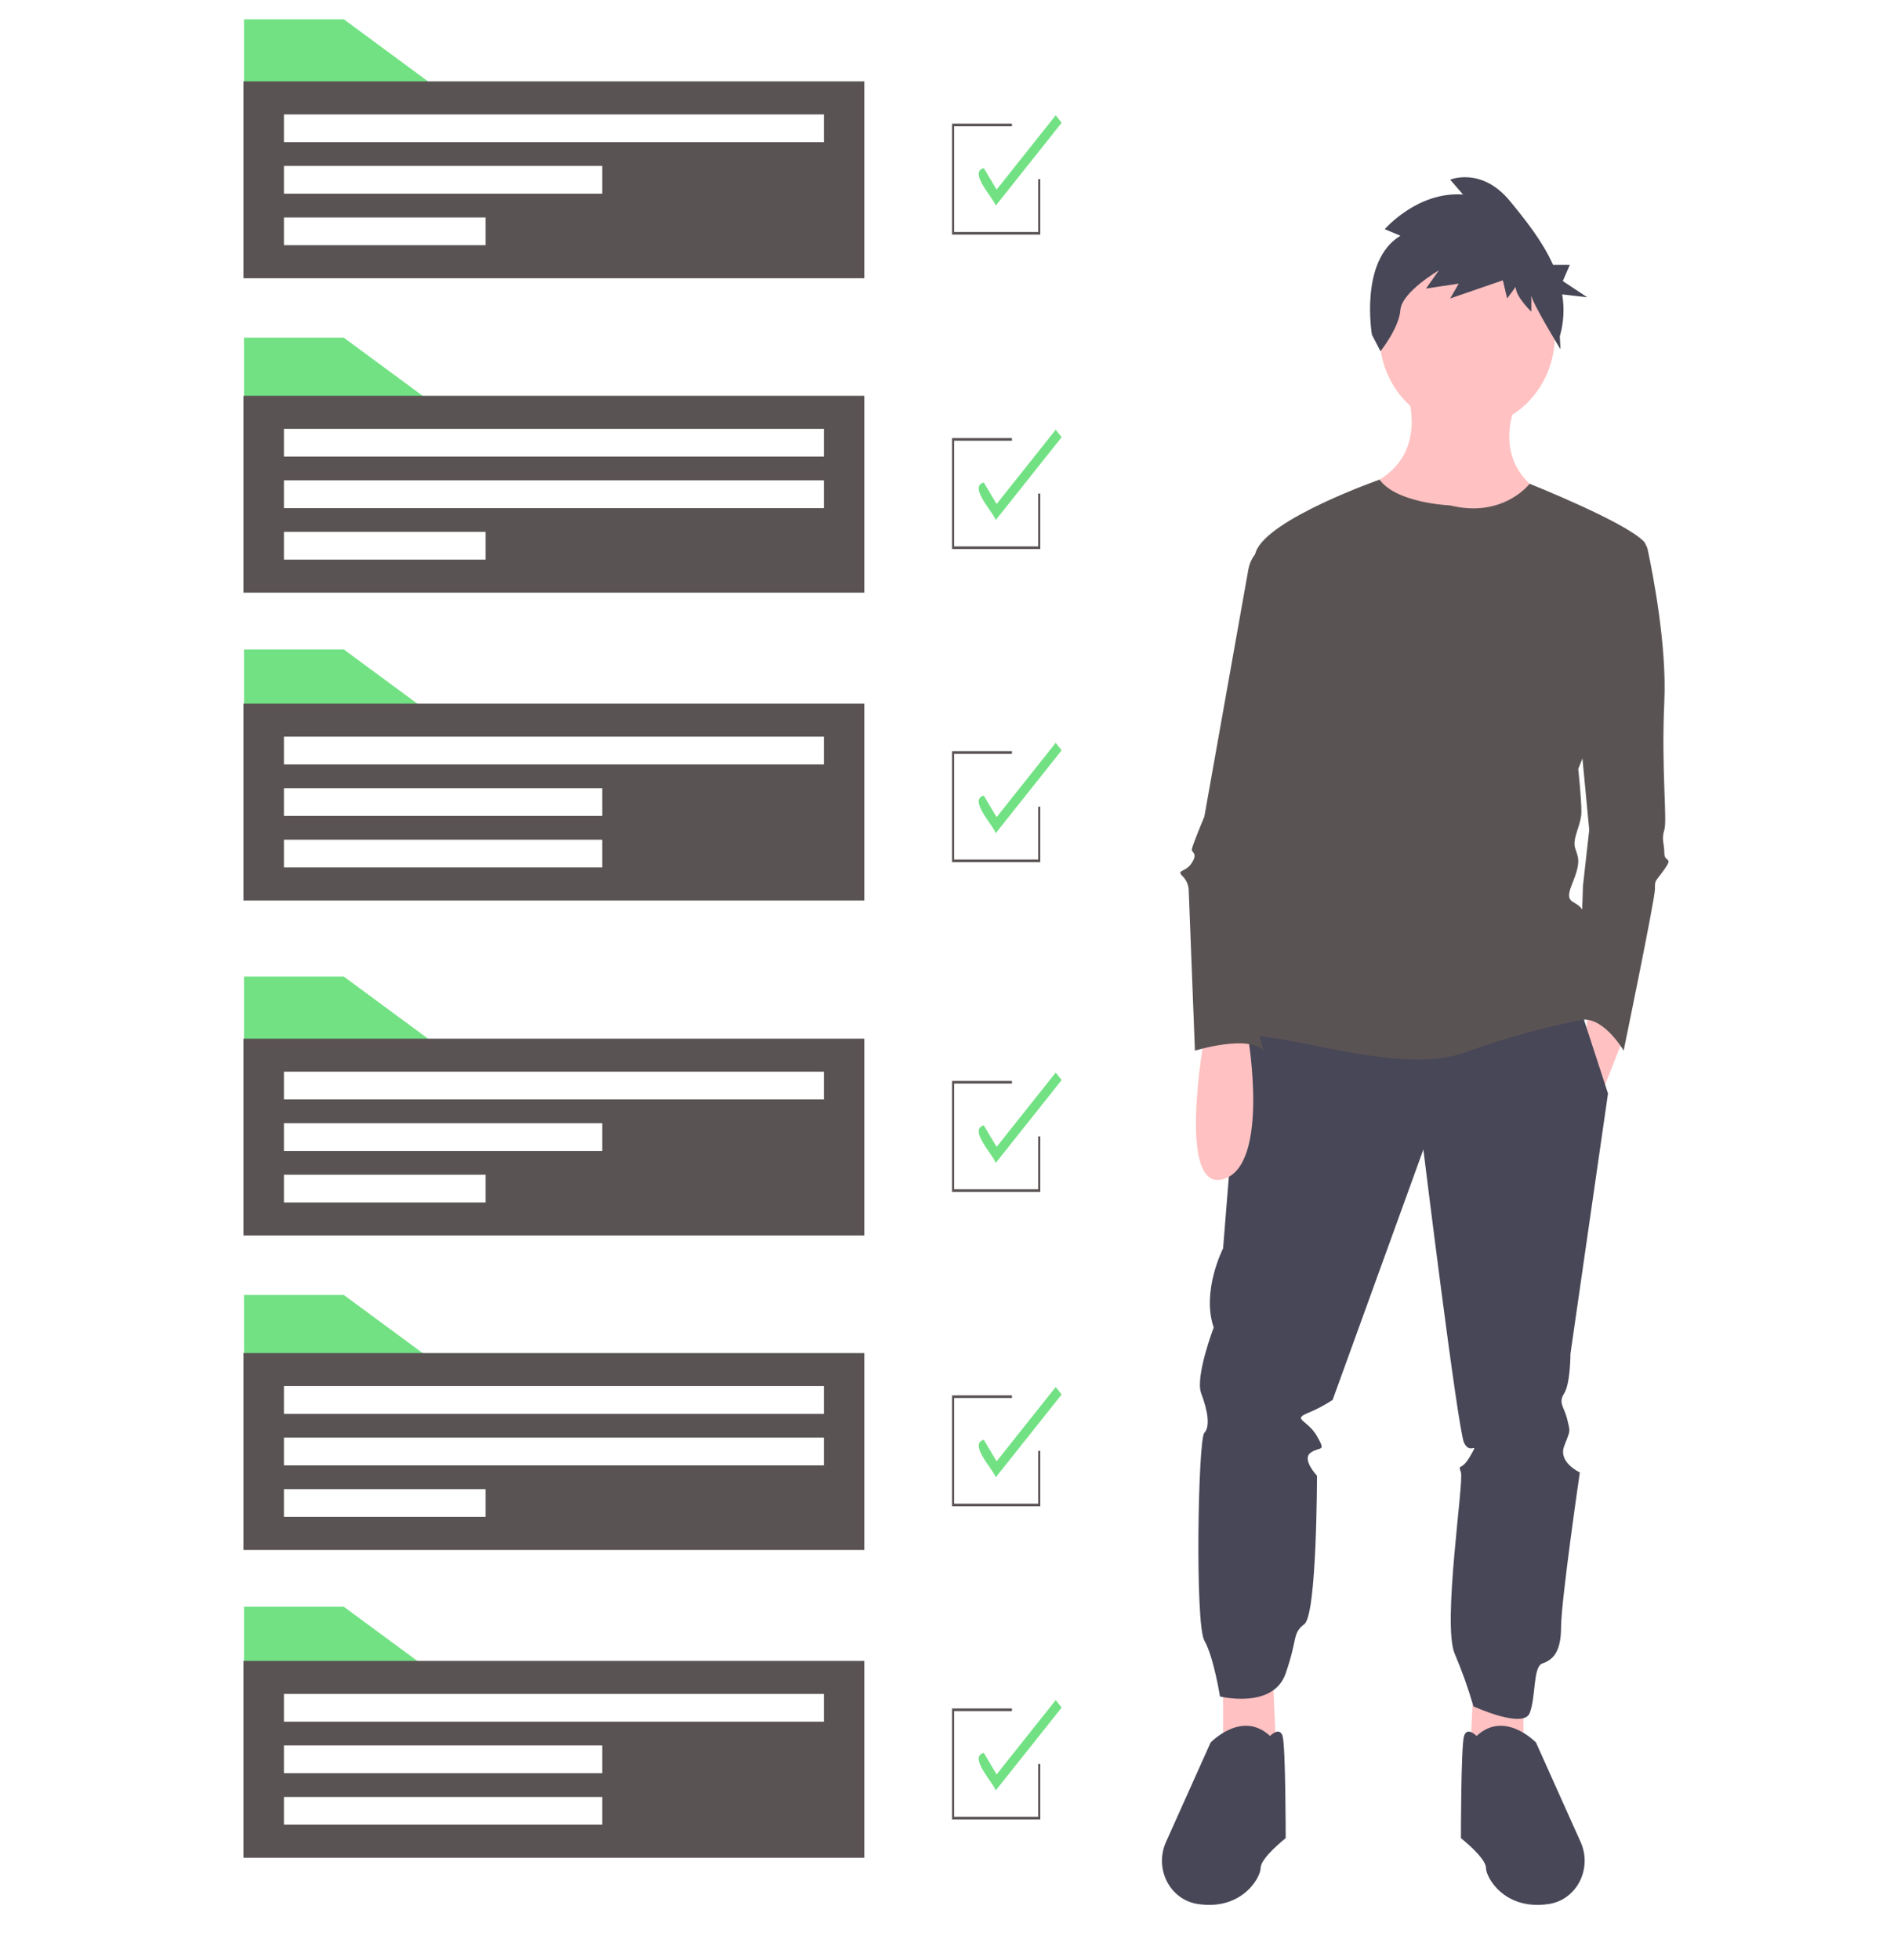 <svg width="784" height="813" viewBox="0 0 784 813" fill="none" xmlns="http://www.w3.org/2000/svg">
<g id="project_svg" opacity="0.88">
<g id="Svg">
<g id="projects_list">
<path id="Vector" d="M180.527 167.985H101.218V140.043H142.616L180.527 167.985Z" fill="#4FD965" fill-opacity="0.91"/>
<path id="Vector_2" d="M101 164.15V245.786H358.538V164.15H101ZM201.444 232.089H117.777V220.583H201.444V232.089ZM341.761 210.721H117.777V199.215H341.761V210.721ZM341.761 189.353H117.777V177.847H341.761V189.353Z" fill="#443C3D"/>
<path id="Vector_3" d="M180.527 35.943H101.218V8H142.616L180.527 35.943Z" fill="#4FD965" fill-opacity="0.91"/>
<path id="Vector_4" d="M101 33.751V115.387H358.538V33.751H101ZM201.444 101.69H117.777V90.184H201.444V101.69ZM249.815 80.322H117.777V68.816H249.815L249.815 80.322ZM341.761 58.954H117.777V47.449H341.761V58.954Z" fill="#443C3D"/>
<path id="Vector_5" d="M180.527 297.288H101.218V269.346H142.616L180.527 297.288Z" fill="#4FD965" fill-opacity="0.91"/>
<path id="Vector_6" d="M101 291.809V373.446H358.538V291.809H101ZM249.815 359.748H117.777V348.243H249.815V359.748ZM249.815 338.38H117.777V326.875H249.815V338.38ZM341.761 317.013H117.777V305.507H341.761V317.013Z" fill="#443C3D"/>
<path id="Vector_7" d="M431.53 97.307H394.925V51.284H419.764V52.379H395.797V96.211H430.658V74.295H431.53V97.307Z" fill="#443C3D"/>
<path id="Vector_8" d="M413.039 85.302C412.193 82.162 401.585 71.487 408.085 69.693L413.416 78.629L437.923 47.817L440.388 50.916L413.039 85.302Z" fill="#4FD965" fill-opacity="0.91"/>
<path id="Vector_9" d="M431.53 227.706H394.925V181.682H419.764V182.779H395.797V226.61H430.658V204.694H431.53V227.706Z" fill="#443C3D"/>
<path id="Vector_10" d="M413.039 215.701C412.193 212.561 401.585 201.886 408.085 200.092L413.416 209.028L437.923 178.215L440.388 181.315L413.039 215.701Z" fill="#4FD965" fill-opacity="0.91"/>
<path id="Vector_11" d="M431.53 357.557H394.925V311.534H419.764V312.63H395.797V356.461H430.658V334.545H431.53V357.557Z" fill="#443C3D"/>
<path id="Vector_12" d="M413.039 345.552C412.193 342.412 401.585 331.737 408.085 329.943L413.416 338.879L437.923 308.067L440.388 311.166L413.039 345.552Z" fill="#4FD965" fill-opacity="0.91"/>
</g>
<g id="projects_list_2">
<path id="Vector_13" d="M180.527 564.985H101.218V537.043H142.616L180.527 564.985Z" fill="#4FD965" fill-opacity="0.91"/>
<path id="Vector_14" d="M101 561.15V642.786H358.538V561.15H101ZM201.444 629.089H117.777V617.583H201.444V629.089ZM341.761 607.721H117.777V596.215H341.761V607.721ZM341.761 586.353H117.777V574.847H341.761V586.353Z" fill="#443C3D"/>
<path id="Vector_15" d="M180.527 432.943H101.218V405H142.616L180.527 432.943Z" fill="#4FD965" fill-opacity="0.91"/>
<path id="Vector_16" d="M101 430.751V512.387H358.538V430.751H101ZM201.444 498.69H117.777V487.184H201.444V498.69ZM249.815 477.322H117.777V465.816H249.815L249.815 477.322ZM341.761 455.954H117.777V444.448H341.761V455.954Z" fill="#443C3D"/>
<path id="Vector_17" d="M180.527 694.288H101.218V666.346H142.616L180.527 694.288Z" fill="#4FD965" fill-opacity="0.91"/>
<path id="Vector_18" d="M101 688.809V770.446H358.538V688.809H101ZM249.815 756.748H117.777V745.243H249.815V756.748ZM249.815 735.38H117.777V723.875H249.815V735.38ZM341.761 714.013H117.777V702.507H341.761V714.013Z" fill="#443C3D"/>
<path id="Vector_19" d="M431.53 494.307H394.925V448.284H419.764V449.379H395.797V493.211H430.658V471.295H431.53V494.307Z" fill="#443C3D"/>
<path id="Vector_20" d="M413.039 482.302C412.193 479.162 401.585 468.487 408.085 466.693L413.416 475.629L437.923 444.817L440.388 447.916L413.039 482.302Z" fill="#4FD965" fill-opacity="0.91"/>
<path id="Vector_21" d="M431.53 624.706H394.925V578.682H419.764V579.779H395.797V623.61H430.658V601.694H431.53V624.706Z" fill="#443C3D"/>
<path id="Vector_22" d="M413.039 612.701C412.193 609.561 401.585 598.886 408.085 597.092L413.416 606.028L437.923 575.215L440.388 578.315L413.039 612.701Z" fill="#4FD965" fill-opacity="0.91"/>
<path id="Vector_23" d="M431.53 754.557H394.925V708.534H419.764V709.63H395.797V753.461H430.658V731.545H431.53V754.557Z" fill="#443C3D"/>
<path id="Vector_24" d="M413.039 742.552C412.193 739.412 401.585 728.737 408.085 726.943L413.416 735.879L437.923 705.067L440.388 708.166L413.039 742.552Z" fill="#4FD965" fill-opacity="0.91"/>
</g>
<g id="boy">
<path id="Vector_25" d="M583.296 161.766C583.296 161.766 593.68 187.728 570.315 200.026C546.95 212.324 632.622 235.553 641.709 205.492C641.709 205.492 618.344 195.927 628.728 167.231L583.296 161.766Z" fill="#FFB9B9"/>
<path id="Vector_26" d="M611.205 698.09L609.906 726.786L631.973 730.885V702.19L611.205 698.09Z" fill="#FFB9B9"/>
<path id="Vector_27" d="M528.128 698.09L529.426 726.786L507.359 730.885V702.19L528.128 698.09Z" fill="#FFB9B9"/>
<path id="Vector_28" d="M608.608 177.48C628.681 177.48 644.954 160.35 644.954 139.22C644.954 118.089 628.681 100.96 608.608 100.96C588.535 100.96 572.262 118.089 572.262 139.22C572.262 160.35 588.535 177.48 608.608 177.48Z" fill="#FFB9B9"/>
<path id="Vector_29" d="M659.234 416.606L657.935 427.536L664.426 453.499L673.511 430.27L659.234 416.606Z" fill="#FFB9B9"/>
<path id="Vector_30" d="M515.147 420.705L507.359 517.722C507.359 517.722 498.272 535.485 503.465 550.516C503.465 550.516 495.676 571.012 498.272 577.845C500.868 584.677 502.166 591.509 499.57 594.242C496.974 596.975 495.676 673.495 499.57 680.327C503.464 687.159 506.061 703.556 506.061 703.556C506.061 703.556 528.128 709.022 533.32 693.991C538.512 678.961 535.916 677.594 541.108 673.495C546.301 669.396 546.301 612.005 546.301 612.005C546.301 612.005 539.81 605.173 543.705 602.44C547.599 599.707 550.195 602.44 546.301 595.608C542.406 588.776 535.916 588.776 542.407 586.043C546.023 584.568 549.5 582.738 552.791 580.577L590.435 476.728C590.435 476.728 604.714 592.875 607.31 598.341C609.906 603.807 613.8 596.975 609.906 603.807C606.012 610.639 604.714 606.54 606.012 610.639C607.31 614.738 598.223 673.495 603.416 685.793C606.446 692.901 609.047 700.203 611.204 707.656C611.204 707.656 631.973 717.221 634.569 710.389C637.165 703.556 635.867 691.258 639.761 689.892C643.656 688.526 647.55 685.793 647.55 674.861C647.55 663.93 655.338 610.639 655.338 610.639C655.338 610.639 646.252 606.54 648.848 599.707C651.444 592.875 651.444 594.242 650.146 588.776C648.848 583.31 646.252 581.944 648.848 577.845C651.444 573.745 651.444 561.447 651.444 561.447L667.021 453.499L654.992 416.605L515.147 420.705Z" fill="#2F2E41"/>
<path id="Vector_31" d="M612.502 719.954C612.502 719.954 608.608 715.854 607.31 719.954C606.012 724.053 606.012 762.313 606.012 762.313C606.012 762.313 616.396 770.512 616.396 774.611C616.396 778.71 624.185 792.375 642.358 789.642C642.539 789.614 642.719 789.586 642.897 789.556C645.528 789.107 648.024 788.02 650.187 786.381C652.35 784.742 654.121 782.595 655.361 780.111C656.6 777.627 657.274 774.874 657.329 772.069C657.383 769.264 656.817 766.484 655.675 763.949L637.165 722.686C637.165 722.686 624.185 709.022 612.502 719.954Z" fill="#2F2E41"/>
<path id="Vector_32" d="M526.83 719.954C526.83 719.954 530.724 715.854 532.022 719.954C533.32 724.053 533.32 762.313 533.32 762.313C533.32 762.313 522.936 770.512 522.936 774.611C522.936 778.71 515.147 792.375 496.974 789.642C496.793 789.614 496.613 789.586 496.435 789.556C493.804 789.107 491.308 788.02 489.145 786.381C486.982 784.741 485.211 782.595 483.971 780.111C482.732 777.627 482.058 774.874 482.004 772.069C481.949 769.264 482.515 766.484 483.657 763.949L502.167 722.686C502.167 722.686 515.147 709.022 526.83 719.954Z" fill="#2F2E41"/>
<path id="Vector_33" d="M580.906 97.778L574.412 95.041C574.412 95.041 587.99 79.305 606.881 80.674L601.568 74.516C601.568 74.516 614.556 69.043 626.363 83.41C632.569 90.963 639.75 99.841 644.227 109.841H651.182L648.279 116.569L658.438 123.297L648.011 122.088C648.999 127.896 648.661 133.868 647.025 139.512L647.304 144.829C647.304 144.829 635.218 125.144 635.218 122.408V129.249C635.218 129.249 628.724 123.092 628.724 118.987L625.182 123.776L623.411 116.25L601.568 123.776L605.11 117.619L591.532 119.671L596.845 112.145C596.845 112.145 581.496 121.039 580.906 128.565C580.316 136.091 572.641 145.669 572.641 145.669L569.099 138.828C569.099 138.828 563.786 108.04 580.906 97.778Z" fill="#2F2E41"/>
<path id="Vector_34" d="M664.425 223.938H678.887C679.95 223.938 680.981 224.318 681.811 225.017C682.641 225.715 683.221 226.69 683.454 227.781C685.686 238.184 691.437 267.671 690.386 290.894C689.088 319.589 691.684 340.085 690.386 344.185C689.088 348.284 690.386 349.65 690.386 353.75C690.386 357.849 694.28 355.116 690.386 360.582C686.492 366.048 686.492 364.681 686.492 368.78C686.492 372.88 673.511 435.736 673.511 435.736C673.511 435.736 664.587 420.296 654.771 423.233L656.636 367.414L659.233 344.185L655.338 303.192L664.425 223.938Z" fill="#443C3D"/>
<path id="Vector_35" d="M601.469 209.591C601.469 209.591 579.402 208.747 572.262 198.921C572.262 198.921 526.181 215.057 520.989 228.721C515.796 242.385 539.162 303.875 539.162 303.875C539.162 303.875 498.921 429.587 518.392 429.587C537.863 429.587 581.998 445.984 607.959 436.419C624.046 430.546 640.536 425.978 657.285 422.755C657.285 422.755 659.882 385.861 657.285 379.029C654.689 372.197 648.199 376.296 652.093 366.731C655.987 357.166 654.689 355.799 653.391 351.7C652.093 347.601 655.987 342.135 655.987 336.669C655.987 331.204 654.689 318.906 654.689 318.906C654.689 318.906 689.737 232.82 681.949 224.622C674.16 216.423 634.515 200.626 634.515 200.626C634.515 200.626 623.536 215.057 601.469 209.591Z" fill="#443C3D"/>
<path id="Vector_36" d="M499.571 430.27C499.571 430.27 487.888 494.492 507.359 489.026C526.83 483.561 517.743 430.27 517.743 430.27H499.571Z" fill="#FFB9B9"/>
<path id="Vector_37" d="M529.426 223.938L524.815 226.365C523.021 227.309 521.458 228.678 520.25 230.364C519.042 232.05 518.221 234.008 517.851 236.084L499.57 338.719C499.57 338.719 494.378 351.017 494.378 352.383C494.378 353.75 496.974 353.75 494.378 357.849C491.782 361.948 487.887 360.582 490.484 363.315C491.965 364.733 492.891 366.682 493.08 368.78L495.676 435.736C495.676 435.736 517.743 428.904 524.233 435.736C524.233 435.736 517.743 415.239 521.637 408.407C525.531 401.575 525.531 392.01 525.531 392.01C525.531 392.01 522.935 392.01 529.425 385.178C535.916 378.345 537.214 375.613 535.916 374.246C534.618 372.88 533.32 360.582 533.32 359.215C533.32 357.849 546.3 266.298 546.3 266.298L529.426 223.938Z" fill="#443C3D"/>
</g>
</g>
</g>
</svg>
